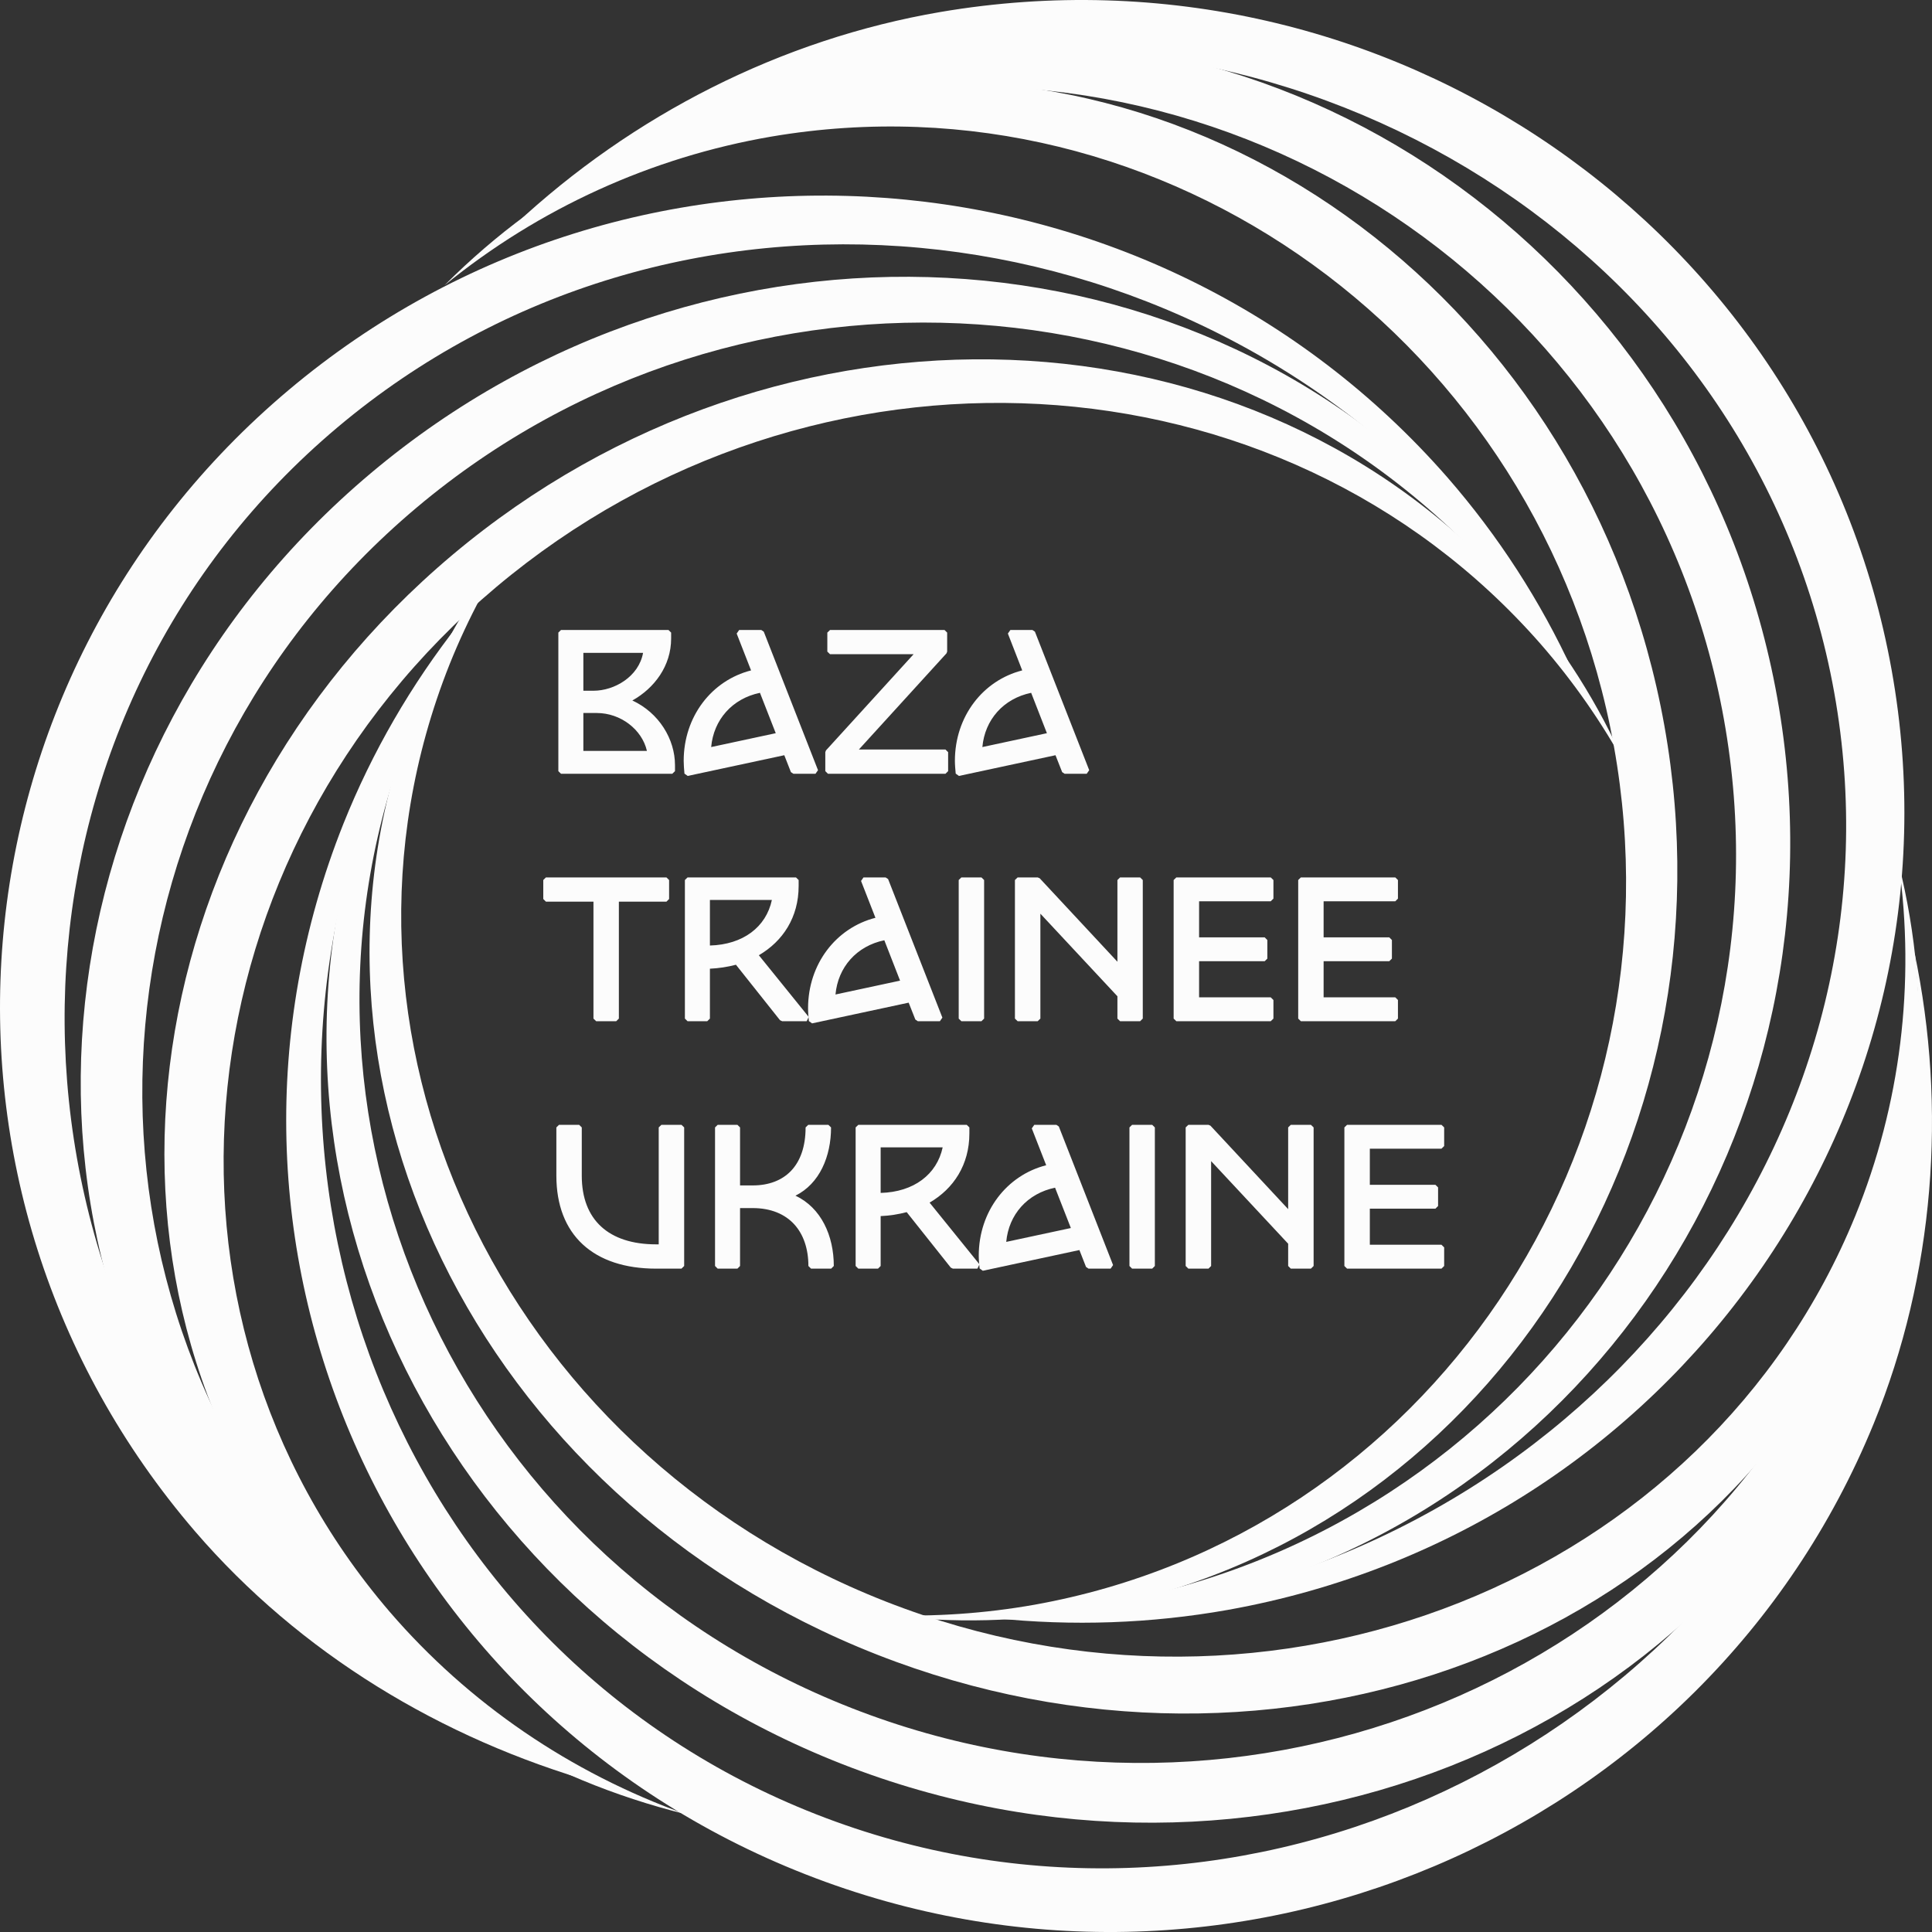 <svg width="40" height="40" viewBox="0 0 40 40" fill="none" xmlns="http://www.w3.org/2000/svg">
<rect x="0" y="0" width="40" height="40" fill="#333333" stroke="none"/>
<path fill-rule="evenodd" clip-rule="evenodd" d="M22.558 33.329C30.691 31.865 36.01 23.683 34.459 15.024C32.907 6.366 25.069 0.49 16.923 1.88C14.011 2.378 11.326 3.779 9.202 5.908C11.161 4.313 13.487 3.255 15.964 2.829C24.113 1.44 31.913 7.082 33.414 15.45C34.917 23.818 29.555 31.764 21.419 33.224C20.39 33.406 19.343 33.478 18.296 33.437C19.72 33.616 21.155 33.579 22.558 33.329Z" fill="#FCFCFC"/>
<path fill-rule="evenodd" clip-rule="evenodd" d="M25.422 33.331C34.659 31.678 40.802 22.979 39.164 13.87C37.526 4.762 28.723 -1.327 19.472 0.248C16.166 0.813 13.094 2.385 10.656 4.658C12.899 2.95 15.559 1.745 18.373 1.262C27.626 -0.312 36.388 5.531 37.975 14.334C39.56 23.137 33.373 31.586 24.133 33.236C22.964 33.442 21.777 33.531 20.591 33.502C22.201 33.671 23.828 33.614 25.422 33.331Z" fill="#FCFCFC"/>
<path fill-rule="evenodd" clip-rule="evenodd" d="M24.141 33.299C32.733 31.756 38.39 23.328 36.796 14.445C35.201 5.563 26.957 -0.431 18.352 1.036C15.277 1.562 12.435 2.969 10.181 5.165C12.258 3.518 14.718 2.465 17.336 2.016C25.943 0.55 34.148 6.304 35.691 14.888C37.235 23.473 31.534 31.657 22.94 33.197C21.852 33.389 20.747 33.467 19.642 33.431C21.144 33.607 22.659 33.563 24.141 33.299Z" fill="#FCFCFC"/>
<path fill-rule="evenodd" clip-rule="evenodd" d="M31.417 12.319C26.016 6.153 16.16 5.78 9.37 11.486C2.582 17.192 1.413 26.828 6.757 33.043C8.668 35.263 11.255 36.834 14.194 37.56C11.806 36.704 9.702 35.265 8.073 33.376C2.73 27.158 3.713 17.673 10.272 12.156C16.834 6.64 26.503 7.169 31.902 13.339C32.583 14.121 33.177 14.974 33.672 15.884C33.106 14.584 32.348 13.384 31.417 12.319Z" fill="#FCFCFC"/>
<path fill-rule="evenodd" clip-rule="evenodd" d="M29.968 9.885C23.841 2.877 13.117 2.067 5.978 8.074C-1.161 14.081 -2.028 24.644 4.037 31.704C6.207 34.226 9.135 36 12.359 36.919C9.728 35.879 7.329 34.27 5.481 32.123C-0.585 25.061 0.088 14.657 6.986 8.849C13.884 3.041 24.412 4.016 30.538 11.028C31.311 11.917 31.99 12.88 32.565 13.902C31.897 12.449 31.023 11.096 29.968 9.885Z" fill="#FCFCFC"/>
<path fill-rule="evenodd" clip-rule="evenodd" d="M30.589 10.99C24.885 4.474 14.644 3.939 7.681 9.794C0.717 15.649 -0.35 25.69 5.294 32.257C7.313 34.602 9.85 36.234 12.913 37.035C10.419 36.106 8.386 34.619 6.667 32.623C1.022 26.055 1.899 16.168 8.627 10.508C15.357 4.847 25.407 5.542 31.108 12.062C31.827 12.888 32.456 13.787 32.984 14.745C32.377 13.38 31.571 12.115 30.589 10.99Z" fill="#FCFCFC"/>
<path fill-rule="evenodd" clip-rule="evenodd" d="M8.618 14.656C5.604 22.241 9.868 31.003 18.158 34.257C26.448 37.511 35.643 34.033 38.728 26.476C39.828 23.774 40.032 20.786 39.312 17.887C39.657 20.367 39.348 22.873 38.412 25.173C35.325 32.731 26.352 36.301 18.339 33.158C10.326 30.015 6.289 21.342 9.307 13.757C9.691 12.799 10.18 11.884 10.766 11.028C9.863 12.127 9.14 13.348 8.618 14.656Z" fill="#FCFCFC"/>
<path fill-rule="evenodd" clip-rule="evenodd" d="M7.11 17.055C3.678 25.665 7.956 35.389 16.68 38.807C25.403 42.225 35.289 38.051 38.795 29.47C40.047 26.403 40.316 22.953 39.636 19.715C39.93 22.493 39.562 25.403 38.498 28.015C34.99 36.598 25.337 40.867 16.905 37.566C8.472 34.265 4.434 24.635 7.87 16.025C8.306 14.937 8.854 13.895 9.502 12.916C8.51 14.177 7.704 15.571 7.11 17.055Z" fill="#FCFCFC"/>
<path fill-rule="evenodd" clip-rule="evenodd" d="M7.812 15.998C4.624 24.01 8.923 33.183 17.428 36.52C25.934 39.856 35.445 36.1 38.705 28.117C39.868 25.263 40.149 22.134 39.439 19.091C39.767 21.697 39.383 24.32 38.394 26.75C35.131 34.734 25.848 38.584 17.627 35.362C9.405 32.139 5.339 23.057 8.531 15.045C8.937 14.033 9.451 13.066 10.064 12.159C9.122 13.324 8.363 14.617 7.812 15.998Z" fill="#FCFCFC"/>
<path fill-rule="evenodd" clip-rule="evenodd" d="M11.56 13.097L11.615 13.043H13.84L13.895 13.097V13.221C13.895 13.785 13.55 14.247 13.092 14.503C13.643 14.757 13.975 15.303 13.975 15.842V15.966L13.919 16.02H11.615L11.56 15.966V13.097ZM11.67 13.152V15.912H13.864V15.842C13.864 15.312 13.515 14.772 12.943 14.559L12.939 14.459C13.419 14.232 13.785 13.777 13.785 13.221V13.152H11.67ZM11.967 13.463L12.023 13.409H13.378L13.433 13.469C13.367 14.07 12.774 14.41 12.288 14.41H12.023L11.967 14.355V13.463ZM12.078 13.517V14.301H12.288C12.719 14.301 13.224 14.011 13.314 13.517H12.078ZM11.967 14.708L12.023 14.653H12.356C12.917 14.653 13.432 15.056 13.516 15.594L13.461 15.656H12.023L11.967 15.602V14.708ZM12.078 14.762V15.547H13.394C13.291 15.099 12.845 14.762 12.356 14.762H12.078Z" fill="#FCFCFC"/>
<path d="M12.963 14.507C13.457 14.274 13.84 13.802 13.84 13.22V13.097H11.615V15.966H13.919V15.843C13.919 15.29 13.557 14.728 12.963 14.507ZM13.378 13.462C13.316 14.028 12.754 14.355 12.289 14.355H12.022V13.462H13.378ZM12.022 14.708H12.355C12.892 14.708 13.382 15.093 13.461 15.601H12.022V14.708Z" fill="#FCFCFC"/>
<path fill-rule="evenodd" clip-rule="evenodd" d="M15.252 13.117L15.304 13.043H15.761L15.813 13.078L16.936 15.946L16.884 16.02H16.427L16.375 15.986L16.238 15.636L14.238 16.065L14.171 16.017C14.163 15.931 14.155 15.837 14.155 15.753C14.155 14.834 14.735 14.087 15.55 13.88L15.252 13.117ZM15.384 13.152L15.676 13.899L15.636 13.971C14.843 14.144 14.265 14.858 14.265 15.753C14.265 15.813 14.27 15.879 14.276 15.945L16.26 15.52L16.323 15.553L16.465 15.912H16.803L15.723 13.152H15.384ZM14.724 15.467L16.061 15.18L15.734 14.344C15.16 14.463 14.774 14.902 14.724 15.467ZM14.609 15.533C14.634 14.869 15.085 14.347 15.76 14.229L15.821 14.263L16.187 15.2L16.147 15.273L14.676 15.588L14.609 15.533Z" fill="#FCFCFC"/>
<path d="M16.884 15.966L15.761 13.097H15.304L15.624 13.917C14.805 14.097 14.21 14.835 14.21 15.753C14.21 15.835 14.218 15.925 14.226 16.011L16.273 15.573L16.427 15.966H16.884ZM14.663 15.536C14.688 14.896 15.121 14.396 15.77 14.282L16.136 15.22L14.663 15.536Z" fill="#FCFCFC"/>
<path fill-rule="evenodd" clip-rule="evenodd" d="M17.129 13.097L17.185 13.043H19.555L19.61 13.097V13.491L19.596 13.527L17.782 15.518H19.575L19.63 15.573V15.966L19.575 16.02H17.142L17.087 15.966V15.573L17.101 15.536L18.915 13.545H17.185L17.129 13.491V13.097ZM17.24 13.152V13.436H19.039L19.08 13.527L17.197 15.594V15.912H19.52V15.627H17.658L17.616 15.536L19.499 13.47V13.152H17.24Z" fill="#FCFCFC"/>
<path d="M17.142 15.966H19.575V15.573H17.658L19.555 13.491V13.097H17.184V13.491H19.039L17.142 15.573V15.966Z" fill="#FCFCFC"/>
<path fill-rule="evenodd" clip-rule="evenodd" d="M20.867 13.117L20.919 13.043H21.375L21.427 13.078L22.551 15.946L22.499 16.02H22.042L21.991 15.986L21.853 15.636L19.854 16.065L19.787 16.017C19.779 15.931 19.77 15.837 19.77 15.753C19.77 14.834 20.35 14.087 21.164 13.88L20.867 13.117ZM20.999 13.152L21.29 13.899L21.25 13.971C20.458 14.144 19.881 14.858 19.881 15.753C19.881 15.813 19.885 15.879 19.891 15.945L21.875 15.52L21.939 15.553L22.08 15.912H22.419L21.337 13.152H20.999ZM20.339 15.467L21.675 15.18L21.349 14.344C20.775 14.463 20.389 14.902 20.339 15.467ZM20.224 15.533C20.249 14.869 20.7 14.347 21.374 14.229L21.435 14.262L21.802 15.2L21.762 15.273L20.291 15.588L20.224 15.533Z" fill="#FCFCFC"/>
<path d="M22.499 15.966L21.376 13.097H20.919L21.239 13.917C20.419 14.097 19.825 14.835 19.825 15.753C19.825 15.835 19.833 15.925 19.841 16.011L21.888 15.573L22.042 15.966H22.499ZM20.278 15.536C20.303 14.896 20.736 14.396 21.384 14.282L21.751 15.22L20.278 15.536Z" fill="#FCFCFC"/>
<path fill-rule="evenodd" clip-rule="evenodd" d="M11.248 18.22L11.303 18.166H13.798L13.853 18.22V18.613L13.798 18.668H12.813V21.089L12.758 21.143H12.343L12.287 21.089V18.668H11.303L11.248 18.613V18.22ZM11.359 18.274V18.559H12.343L12.398 18.613V21.034H12.703V18.613L12.758 18.559H13.742V18.274H11.359Z" fill="#FCFCFC"/>
<path d="M13.798 18.22H11.303V18.613H12.343V21.088H12.758V18.613H13.798V18.22Z" fill="#FCFCFC"/>
<path fill-rule="evenodd" clip-rule="evenodd" d="M14.18 18.22L14.235 18.166H16.48L16.535 18.22V18.344C16.535 18.992 16.208 19.488 15.711 19.777L16.744 21.055L16.701 21.143H16.193L16.149 21.122L15.237 19.974C15.065 20.019 14.886 20.047 14.698 20.056V21.089L14.643 21.143H14.235L14.18 21.089V18.22ZM14.29 18.274V21.034H14.587V20.003L14.641 19.949C14.852 19.944 15.052 19.912 15.243 19.86L15.301 19.878L16.22 21.034H16.587L15.584 19.795L15.601 19.713C16.097 19.447 16.424 18.974 16.424 18.344V18.274H14.29ZM14.587 18.578L14.643 18.523H16.048L16.102 18.586C15.994 19.259 15.43 19.685 14.643 19.685L14.587 19.631V18.578ZM14.698 18.632V19.576C15.386 19.557 15.862 19.192 15.981 18.632H14.698Z" fill="#FCFCFC"/>
<path d="M16.194 21.088H16.701L15.628 19.761C16.14 19.486 16.481 18.994 16.481 18.343V18.22H14.235V21.088H14.643V20.003C14.859 19.999 15.063 19.966 15.258 19.913L16.194 21.088ZM14.643 19.63V18.576H16.048C15.944 19.22 15.408 19.63 14.643 19.63Z" fill="#FCFCFC"/>
<path fill-rule="evenodd" clip-rule="evenodd" d="M17.827 18.239L17.878 18.166H18.335L18.387 18.2L19.511 21.069L19.459 21.143H19.002L18.951 21.108L18.813 20.759L16.813 21.188L16.747 21.14C16.738 21.054 16.73 20.96 16.73 20.876C16.73 19.957 17.31 19.21 18.125 19.002L17.827 18.239ZM17.959 18.274L18.25 19.021L18.211 19.094C17.418 19.267 16.84 19.981 16.84 20.876C16.84 20.936 16.845 21.002 16.851 21.068L18.835 20.642L18.898 20.676L19.04 21.034H19.378L18.297 18.274H17.959ZM17.298 20.59L18.635 20.303L18.309 19.467C17.735 19.586 17.349 20.025 17.298 20.59ZM17.183 20.656C17.209 19.992 17.66 19.47 18.334 19.351L18.395 19.385L18.761 20.323L18.721 20.396L17.25 20.711L17.183 20.656Z" fill="#FCFCFC"/>
<path d="M19.459 21.088L18.336 18.22H17.878L18.199 19.04C17.379 19.22 16.785 19.957 16.785 20.875C16.785 20.957 16.793 21.048 16.801 21.134L18.847 20.695L19.001 21.088H19.459ZM17.238 20.658C17.263 20.019 17.695 19.519 18.344 19.404L18.71 20.343L17.238 20.658Z" fill="#FCFCFC"/>
<path fill-rule="evenodd" clip-rule="evenodd" d="M19.849 18.22L19.904 18.166H20.32L20.375 18.22V21.089L20.32 21.143H19.904L19.849 21.089V18.22ZM19.96 18.274V21.034H20.265V18.274H19.96Z" fill="#FCFCFC"/>
<path d="M19.904 18.22H20.32V21.088H19.904V18.22Z" fill="#FCFCFC"/>
<path fill-rule="evenodd" clip-rule="evenodd" d="M21.013 18.22L21.069 18.166H21.484L21.525 18.183L23.135 19.912V18.22L23.19 18.166H23.605L23.66 18.22V21.089L23.605 21.143H23.19L23.135 21.089V20.627L21.54 18.917V21.089L21.484 21.143H21.069L21.013 21.089V18.22ZM21.124 18.274V21.034H21.429V18.777L21.525 18.741L23.231 20.569L23.245 20.606V21.034H23.55V18.274H23.245V20.052L23.149 20.089L21.46 18.274H21.124Z" fill="#FCFCFC"/>
<path d="M23.19 18.22V20.052L21.484 18.22H21.069V21.088H21.484V18.777L23.19 20.605V21.088H23.606V18.22H23.19Z" fill="#FCFCFC"/>
<path fill-rule="evenodd" clip-rule="evenodd" d="M24.299 18.22L24.355 18.166H26.309L26.365 18.22V18.605L26.309 18.66H24.826V19.407H26.184L26.239 19.462V19.847L26.184 19.901H24.826V20.649H26.309L26.365 20.704V21.089L26.309 21.143H24.355L24.299 21.089V18.22ZM24.41 18.274V21.034H26.254V20.758H24.77L24.715 20.704V19.847L24.77 19.793H26.128V19.516H24.77L24.715 19.462V18.605L24.77 18.551H26.254V18.274H24.41Z" fill="#FCFCFC"/>
<path d="M26.309 18.605V18.22H24.354V21.088H26.309V20.703H24.77V19.847H26.184V19.462H24.77V18.605H26.309Z" fill="#FCFCFC"/>
<path fill-rule="evenodd" clip-rule="evenodd" d="M26.878 18.22L26.933 18.166H28.888L28.943 18.22V18.605L28.888 18.66H27.404V19.407H28.763L28.818 19.462V19.847L28.763 19.901H27.404V20.649H28.888L28.943 20.704V21.089L28.888 21.143H26.933L26.878 21.089V18.22ZM26.989 18.274V21.034H28.833V20.758H27.349L27.293 20.704V19.847L27.349 19.793H28.707V19.516H27.349L27.293 19.462V18.605L27.349 18.551H28.833V18.274H26.989Z" fill="#FCFCFC"/>
<path d="M28.888 18.605V18.22H26.933V21.088H28.888V20.703H27.349V19.847H28.763V19.462H27.349V18.605H28.888Z" fill="#FCFCFC"/>
<path fill-rule="evenodd" clip-rule="evenodd" d="M11.519 23.342L11.574 23.288H11.99L12.045 23.342V24.342C12.045 24.801 12.185 25.154 12.444 25.393C12.702 25.632 13.086 25.763 13.586 25.763H13.638V23.342L13.694 23.288H14.109L14.165 23.342V26.211L14.109 26.266H13.586C12.938 26.266 12.42 26.093 12.063 25.762C11.706 25.431 11.519 24.948 11.519 24.342V23.342ZM11.629 23.397V24.342C11.629 24.926 11.809 25.377 12.139 25.683C12.469 25.989 12.957 26.157 13.586 26.157H14.054V23.397H13.749V25.818L13.694 25.872H13.586C13.067 25.872 12.653 25.736 12.368 25.472C12.082 25.208 11.934 24.823 11.934 24.342V23.397H11.629Z" fill="#FCFCFC"/>
<path d="M13.694 23.342V25.818H13.586C12.567 25.818 11.989 25.281 11.989 24.342V23.342H11.573V24.342C11.573 25.531 12.309 26.211 13.586 26.211H14.11V23.342H13.694Z" fill="#FCFCFC"/>
<path fill-rule="evenodd" clip-rule="evenodd" d="M14.804 23.342L14.859 23.288H15.267L15.322 23.342V24.543H15.583C15.918 24.543 16.19 24.438 16.379 24.24C16.567 24.042 16.679 23.743 16.679 23.342L16.734 23.288H17.15L17.206 23.342C17.206 23.943 16.968 24.508 16.469 24.755C17.002 25.006 17.263 25.584 17.263 26.211L17.208 26.266H16.792L16.737 26.211C16.737 25.856 16.635 25.557 16.443 25.347C16.251 25.139 15.965 25.012 15.583 25.012H15.322V26.211L15.267 26.266H14.859L14.804 26.211V23.342ZM14.914 23.397V26.157H15.211V24.958L15.267 24.904H15.583C15.991 24.904 16.309 25.039 16.525 25.274C16.729 25.497 16.837 25.805 16.846 26.157H17.152C17.136 25.534 16.849 24.997 16.309 24.808L16.308 24.705C16.815 24.522 17.079 23.998 17.095 23.397H16.789C16.779 23.791 16.663 24.101 16.459 24.315C16.246 24.539 15.942 24.652 15.583 24.652H15.267L15.211 24.597V23.397H14.914Z" fill="#FCFCFC"/>
<path d="M16.327 24.756C16.88 24.556 17.15 23.978 17.15 23.342H16.735C16.735 24.162 16.277 24.596 15.582 24.596H15.267V23.342H14.859V26.211H15.267V24.957H15.582C16.373 24.957 16.793 25.482 16.793 26.211H17.209C17.209 25.551 16.913 24.961 16.327 24.756Z" fill="#FCFCFC"/>
<path fill-rule="evenodd" clip-rule="evenodd" d="M17.715 23.342L17.771 23.288H20.015L20.07 23.342V23.466C20.07 24.114 19.744 24.61 19.246 24.899L20.279 26.177L20.236 26.266H19.729L19.685 26.245L18.772 25.096C18.601 25.141 18.421 25.17 18.233 25.178V26.211L18.178 26.266H17.771L17.715 26.211V23.342ZM17.826 23.397V26.157H18.122V25.125L18.176 25.071C18.388 25.066 18.588 25.034 18.778 24.982L18.836 25.001L19.756 26.157H20.122L19.119 24.917L19.136 24.835C19.633 24.57 19.96 24.096 19.96 23.466V23.397H17.826ZM18.122 23.7L18.178 23.645H19.584L19.638 23.709C19.529 24.382 18.965 24.808 18.178 24.808L18.122 24.753V23.7ZM18.233 23.755V24.698C18.921 24.68 19.397 24.314 19.517 23.755H18.233Z" fill="#FCFCFC"/>
<path d="M19.729 26.211H20.237L19.164 24.883C19.675 24.609 20.016 24.117 20.016 23.465V23.342H17.77V26.211H18.178V25.125C18.394 25.121 18.598 25.088 18.793 25.035L19.729 26.211ZM18.178 24.752V23.699H19.584C19.48 24.342 18.943 24.752 18.178 24.752Z" fill="#FCFCFC"/>
<path fill-rule="evenodd" clip-rule="evenodd" d="M21.362 23.362L21.414 23.288H21.871L21.922 23.323L23.045 26.192L22.994 26.266H22.537L22.485 26.231L22.348 25.881L20.348 26.31L20.282 26.262C20.273 26.176 20.264 26.083 20.264 25.998C20.264 25.08 20.845 24.332 21.66 24.125L21.362 23.362ZM21.494 23.397L21.785 24.144L21.746 24.216C20.953 24.389 20.375 25.104 20.375 25.998C20.375 26.058 20.38 26.124 20.386 26.191L22.37 25.765L22.434 25.798L22.575 26.157H22.913L21.833 23.397H21.494ZM20.833 25.712L22.171 25.425L21.844 24.59C21.27 24.708 20.884 25.147 20.833 25.712ZM20.718 25.778C20.744 25.114 21.195 24.592 21.869 24.474L21.931 24.508L22.297 25.446L22.257 25.518L20.785 25.834L20.718 25.778Z" fill="#FCFCFC"/>
<path d="M22.994 26.211L21.871 23.342H21.414L21.734 24.162C20.914 24.342 20.32 25.08 20.32 25.998C20.32 26.08 20.328 26.17 20.337 26.256L22.383 25.818L22.537 26.211H22.994ZM20.773 25.781C20.798 25.142 21.231 24.641 21.879 24.527L22.245 25.465L20.773 25.781Z" fill="#FCFCFC"/>
<path fill-rule="evenodd" clip-rule="evenodd" d="M23.384 23.342L23.439 23.288H23.855L23.91 23.342V26.211L23.855 26.266H23.439L23.384 26.211V23.342ZM23.495 23.397V26.157H23.8V23.397H23.495Z" fill="#FCFCFC"/>
<path d="M23.439 23.342H23.855V26.211H23.439V23.342Z" fill="#FCFCFC"/>
<path fill-rule="evenodd" clip-rule="evenodd" d="M24.548 23.342L24.604 23.288H25.02L25.061 23.306L26.67 25.034V23.342L26.725 23.288H27.141L27.197 23.342V26.211L27.141 26.266H26.725L26.67 26.211V25.75L25.075 24.04V26.211L25.02 26.266H24.604L24.548 26.211V23.342ZM24.659 23.397V26.157H24.965V23.9L25.061 23.863L26.766 25.692L26.781 25.729V26.157H27.086V23.397H26.781V25.174L26.685 25.211L24.995 23.397H24.659Z" fill="#FCFCFC"/>
<path d="M26.725 23.342V25.174L25.02 23.342H24.604V26.211H25.02V23.9L26.725 25.728V26.211H27.141V23.342H26.725Z" fill="#FCFCFC"/>
<path fill-rule="evenodd" clip-rule="evenodd" d="M27.834 23.342L27.89 23.288H29.844L29.9 23.342V23.728L29.844 23.782H28.361V24.53H29.719L29.774 24.584V24.969L29.719 25.024H28.361V25.771H29.844L29.9 25.826V26.211L29.844 26.266H27.89L27.834 26.211V23.342ZM27.945 23.397V26.157H29.789V25.88H28.305L28.25 25.826V24.969L28.305 24.915H29.664V24.639H28.305L28.25 24.584V23.728L28.305 23.673H29.789V23.397H27.945Z" fill="#FCFCFC"/>
<path d="M29.844 23.728V23.342H27.889V26.211H29.844V25.826H28.305V24.969H29.72V24.584H28.305V23.728H29.844Z" fill="#FCFCFC"/>
</svg>
